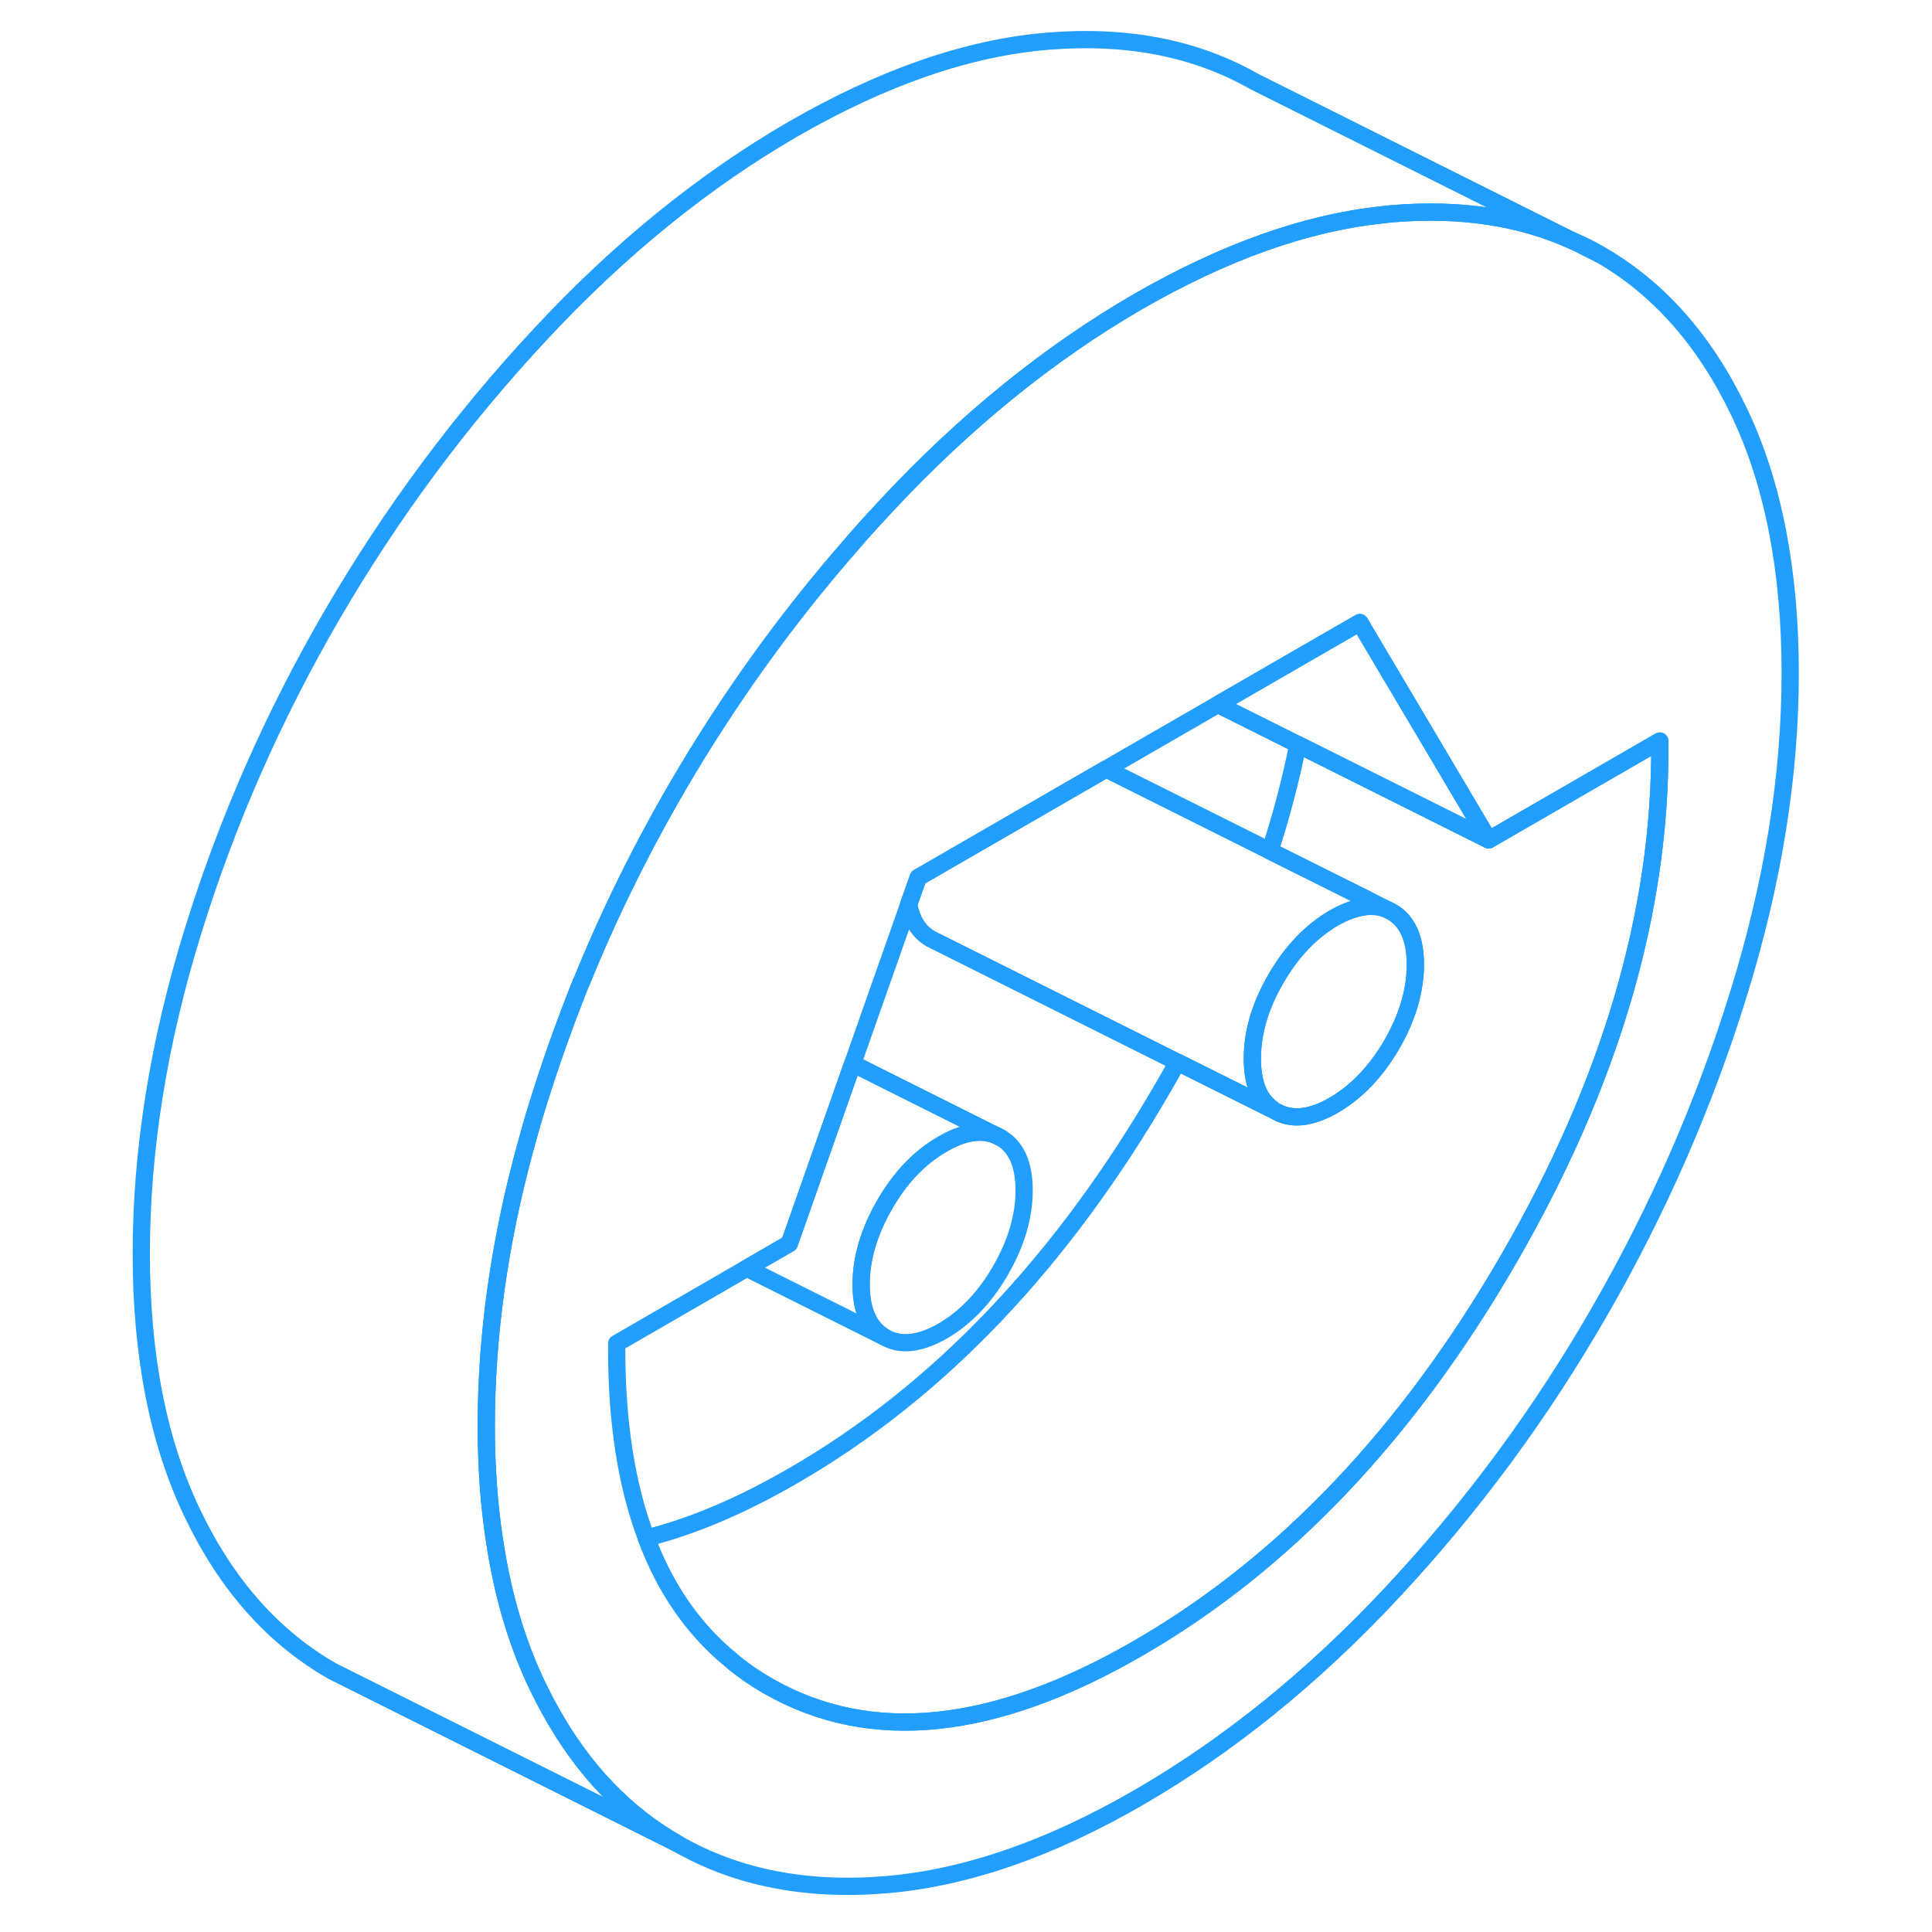 <svg width="48" height="48" viewBox="0 0 101 112" fill="none" xmlns="http://www.w3.org/2000/svg" stroke-width="1px" stroke-linecap="round" stroke-linejoin="round"><path d="M52.5 65.95L52.22 65.81C51.36 65.46 50.34 65.63 49.15 66.32C47.82 67.08 46.7 68.25 45.79 69.82C44.88 71.4 44.42 72.95 44.42 74.46C44.42 75.97 44.88 77 45.79 77.52C46.7 78.04 47.82 77.92 49.15 77.16C50.47 76.39 51.59 75.22 52.5 73.65C53.41 72.07 53.87 70.53 53.87 69.01C53.87 67.49 53.41 66.47 52.5 65.95ZM52.5 65.95L52.22 65.81C51.36 65.46 50.34 65.63 49.15 66.32C47.82 67.08 46.7 68.25 45.79 69.82C44.88 71.4 44.42 72.95 44.42 74.46C44.42 75.97 44.88 77 45.79 77.52C46.7 78.04 47.82 77.92 49.15 77.16C50.47 76.39 51.59 75.22 52.5 73.65C53.41 72.07 53.87 70.53 53.87 69.01C53.87 67.49 53.41 66.47 52.5 65.95ZM52.5 65.95L52.22 65.81C51.36 65.46 50.34 65.63 49.15 66.32C47.82 67.08 46.7 68.25 45.79 69.82C44.88 71.4 44.42 72.95 44.42 74.46C44.42 75.97 44.88 77 45.79 77.52C46.7 78.04 47.82 77.92 49.15 77.16C50.47 76.39 51.59 75.22 52.5 73.65C53.41 72.07 53.87 70.53 53.87 69.01C53.87 67.49 53.41 66.47 52.5 65.95ZM52.5 65.95L52.22 65.81C51.36 65.46 50.34 65.63 49.15 66.32C47.82 67.08 46.7 68.25 45.79 69.82C44.88 71.4 44.42 72.95 44.42 74.46C44.42 75.97 44.88 77 45.79 77.52C46.7 78.04 47.82 77.92 49.15 77.16C50.47 76.39 51.59 75.22 52.5 73.65C53.41 72.07 53.87 70.53 53.87 69.01C53.87 67.49 53.41 66.47 52.5 65.95ZM85.83 14.03L87.22 14.73C86.77 14.47 86.31 14.23 85.83 14.03ZM52.5 65.95L52.22 65.81C51.36 65.46 50.34 65.63 49.15 66.32C47.82 67.08 46.7 68.25 45.79 69.82C44.88 71.4 44.42 72.95 44.42 74.46C44.42 75.97 44.88 77 45.79 77.52C46.7 78.04 47.82 77.92 49.15 77.16C50.47 76.39 51.59 75.22 52.5 73.65C53.41 72.07 53.87 70.53 53.87 69.01C53.87 67.49 53.41 66.47 52.5 65.95ZM52.5 65.95L52.22 65.81C51.36 65.46 50.34 65.63 49.15 66.32C47.82 67.08 46.7 68.25 45.79 69.82C44.88 71.4 44.42 72.95 44.42 74.46C44.42 75.97 44.88 77 45.79 77.52C46.7 78.04 47.82 77.92 49.15 77.16C50.47 76.39 51.59 75.22 52.5 73.65C53.41 72.07 53.87 70.53 53.87 69.01C53.87 67.49 53.41 66.47 52.5 65.95ZM52.5 65.95L52.22 65.81C51.36 65.46 50.34 65.63 49.15 66.32C47.82 67.08 46.7 68.25 45.79 69.82C44.88 71.4 44.42 72.95 44.42 74.46C44.42 75.97 44.88 77 45.79 77.52C46.7 78.04 47.82 77.92 49.15 77.16C50.47 76.39 51.59 75.22 52.5 73.65C53.41 72.07 53.87 70.53 53.87 69.01C53.87 67.49 53.41 66.47 52.5 65.95Z" stroke="#229EFF" stroke-linejoin="round"/><path d="M95.3 23.84C93.32 19.71 90.62 16.67 87.22 14.73L85.83 14.03L85.73 13.99C82.67 12.59 79.16 12.06 75.22 12.39C75.01 12.41 74.8 12.43 74.58 12.46C70.17 12.93 65.47 14.61 60.48 17.48C55.32 20.47 50.44 24.42 45.84 29.36C45.17 30.08 44.5 30.81 43.86 31.56C40.07 35.89 36.72 40.56 33.79 45.58C31.64 49.27 29.77 53.07 28.19 56.97H28.18C27.25 59.3 26.41 61.65 25.67 64.04C25.4 64.91 25.15 65.78 24.92 66.64C23.43 72.14 22.69 77.48 22.69 82.67C22.69 85.05 22.85 87.29 23.18 89.38C23.65 92.5 24.48 95.29 25.67 97.76C25.91 98.26 26.16 98.74 26.42 99.2C28.31 102.61 30.77 105.17 33.79 106.89C37.22 108.85 41.24 109.64 45.84 109.26C50.44 108.88 55.32 107.2 60.48 104.22C65.71 101.2 70.62 97.23 75.22 92.3C79.82 87.37 83.82 81.95 87.22 76.04C90.62 70.14 93.32 63.98 95.3 57.56C97.29 51.13 98.28 44.96 98.28 39.03C98.28 33.1 97.29 27.97 95.3 23.84ZM90.72 43.18C90.78 52.83 87.87 62.75 81.98 72.95C76.09 83.14 68.92 90.68 60.48 95.55C52.11 100.39 44.97 101.12 39.08 97.77C38.25 97.3 37.49 96.77 36.78 96.16C34.66 94.39 33.05 92.06 31.97 89.16C30.82 86.12 30.25 82.47 30.25 78.2V77.88L37.79 73.52L40.26 72.09L43.93 61.66L47.18 52.43C47.18 52.43 47.19 52.42 47.18 52.42L47.73 50.87L56.54 45.78L58.62 44.58L65.1 40.84L70.52 37.71L73.33 36.09L76.8 41.94L80.8 48.69L90.72 42.96V43.18Z" stroke="#229EFF" stroke-linejoin="round"/><path d="M52.22 65.81C51.36 65.46 50.34 65.63 49.15 66.32C47.82 67.08 46.7 68.25 45.79 69.82C44.88 71.4 44.42 72.95 44.42 74.46C44.42 75.97 44.88 77 45.79 77.52L37.79 73.52L40.26 72.09L43.93 61.66L52.22 65.81Z" stroke="#229EFF" stroke-linejoin="round"/><path d="M73.75 52.14C73.7 52.28 73.64 52.42 73.59 52.57C73.04 52.64 72.45 52.86 71.82 53.22C70.5 53.99 69.38 55.16 68.47 56.73C67.55 58.31 67.1 59.85 67.1 61.37C67.1 62.75 67.47 63.71 68.22 64.26C68.22 64.27 68.21 64.28 68.2 64.29L62.75 61.57L48.75 54.57L48.47 54.43C47.78 54.04 47.36 53.37 47.18 52.43C47.18 52.43 47.18 52.427 47.18 52.42L47.73 50.87L56.54 45.78L58.62 44.58L68.12 49.33L73.75 52.14Z" stroke="#229EFF" stroke-linejoin="round"/><path d="M76.55 55.92C76.55 57.43 76.09 58.98 75.18 60.56C74.26 62.13 73.14 63.3 71.82 64.07C70.5 64.83 69.38 64.95 68.47 64.43C68.38 64.38 68.3 64.33 68.22 64.26C67.47 63.71 67.1 62.75 67.1 61.37C67.1 59.85 67.55 58.31 68.47 56.73C69.38 55.16 70.5 53.99 71.82 53.22C72.45 52.86 73.04 52.64 73.59 52.57C74.06 52.51 74.49 52.56 74.9 52.72L75.18 52.86C76.09 53.38 76.55 54.4 76.55 55.92Z" stroke="#229EFF" stroke-linejoin="round"/><path d="M80.8 48.69L75.72 46.15L69.74 43.16L65.1 40.84L70.52 37.71L73.33 36.09L76.8 41.94L80.8 48.69Z" stroke="#229EFF" stroke-linejoin="round"/><path d="M90.72 42.96V43.18C90.78 52.83 87.87 62.75 81.98 72.95C76.09 83.14 68.92 90.68 60.48 95.55C52.11 100.39 44.97 101.12 39.08 97.77C38.25 97.3 37.49 96.77 36.78 96.16C34.66 94.39 33.05 92.06 31.97 89.16C34.65 88.49 37.49 87.28 40.48 85.55C48.92 80.68 56.09 73.14 61.98 62.95C62.25 62.49 62.51 62.03 62.75 61.57L68.2 64.29L68.47 64.43C69.38 64.95 70.5 64.83 71.82 64.07C73.14 63.3 74.26 62.13 75.18 60.56C76.09 58.98 76.55 57.43 76.55 55.92C76.55 54.41 76.09 53.38 75.18 52.86L74.9 52.72L73.75 52.14L68.12 49.33C68.79 47.26 69.33 45.2 69.74 43.16L75.72 46.15L80.8 48.69L90.72 42.96Z" stroke="#229EFF" stroke-linejoin="round"/><path d="M85.73 13.99C82.67 12.59 79.16 12.06 75.22 12.39C75.01 12.41 74.8 12.43 74.58 12.46C70.17 12.93 65.47 14.61 60.48 17.48C55.32 20.47 50.44 24.42 45.84 29.36C45.17 30.08 44.5 30.81 43.86 31.56C40.07 35.89 36.72 40.56 33.79 45.58C31.64 49.27 29.77 53.07 28.19 56.97H28.18C27.25 59.3 26.41 61.65 25.67 64.04C25.4 64.91 25.15 65.78 24.92 66.64C23.43 72.14 22.69 77.48 22.69 82.67C22.69 85.05 22.85 87.29 23.18 89.38C23.65 92.5 24.48 95.29 25.67 97.76C25.91 98.26 26.16 98.74 26.42 99.2C28.31 102.61 30.77 105.17 33.79 106.89L13.79 96.89C10.36 94.94 7.65 91.89 5.67 87.76C3.68 83.63 2.69 78.6 2.69 72.67C2.69 66.74 3.68 60.46 5.67 54.04C7.65 47.62 10.36 41.47 13.79 35.58C17.22 29.7 21.24 24.29 25.84 19.36C30.44 14.42 35.32 10.47 40.48 7.48C45.71 4.47 50.62 2.77 55.22 2.39C59.82 2.01 63.82 2.79 67.22 4.73L85.73 13.99Z" stroke="#229EFF" stroke-linejoin="round"/><path d="M52.5 65.95L52.22 65.81" stroke="#229EFF" stroke-linejoin="round"/></svg>